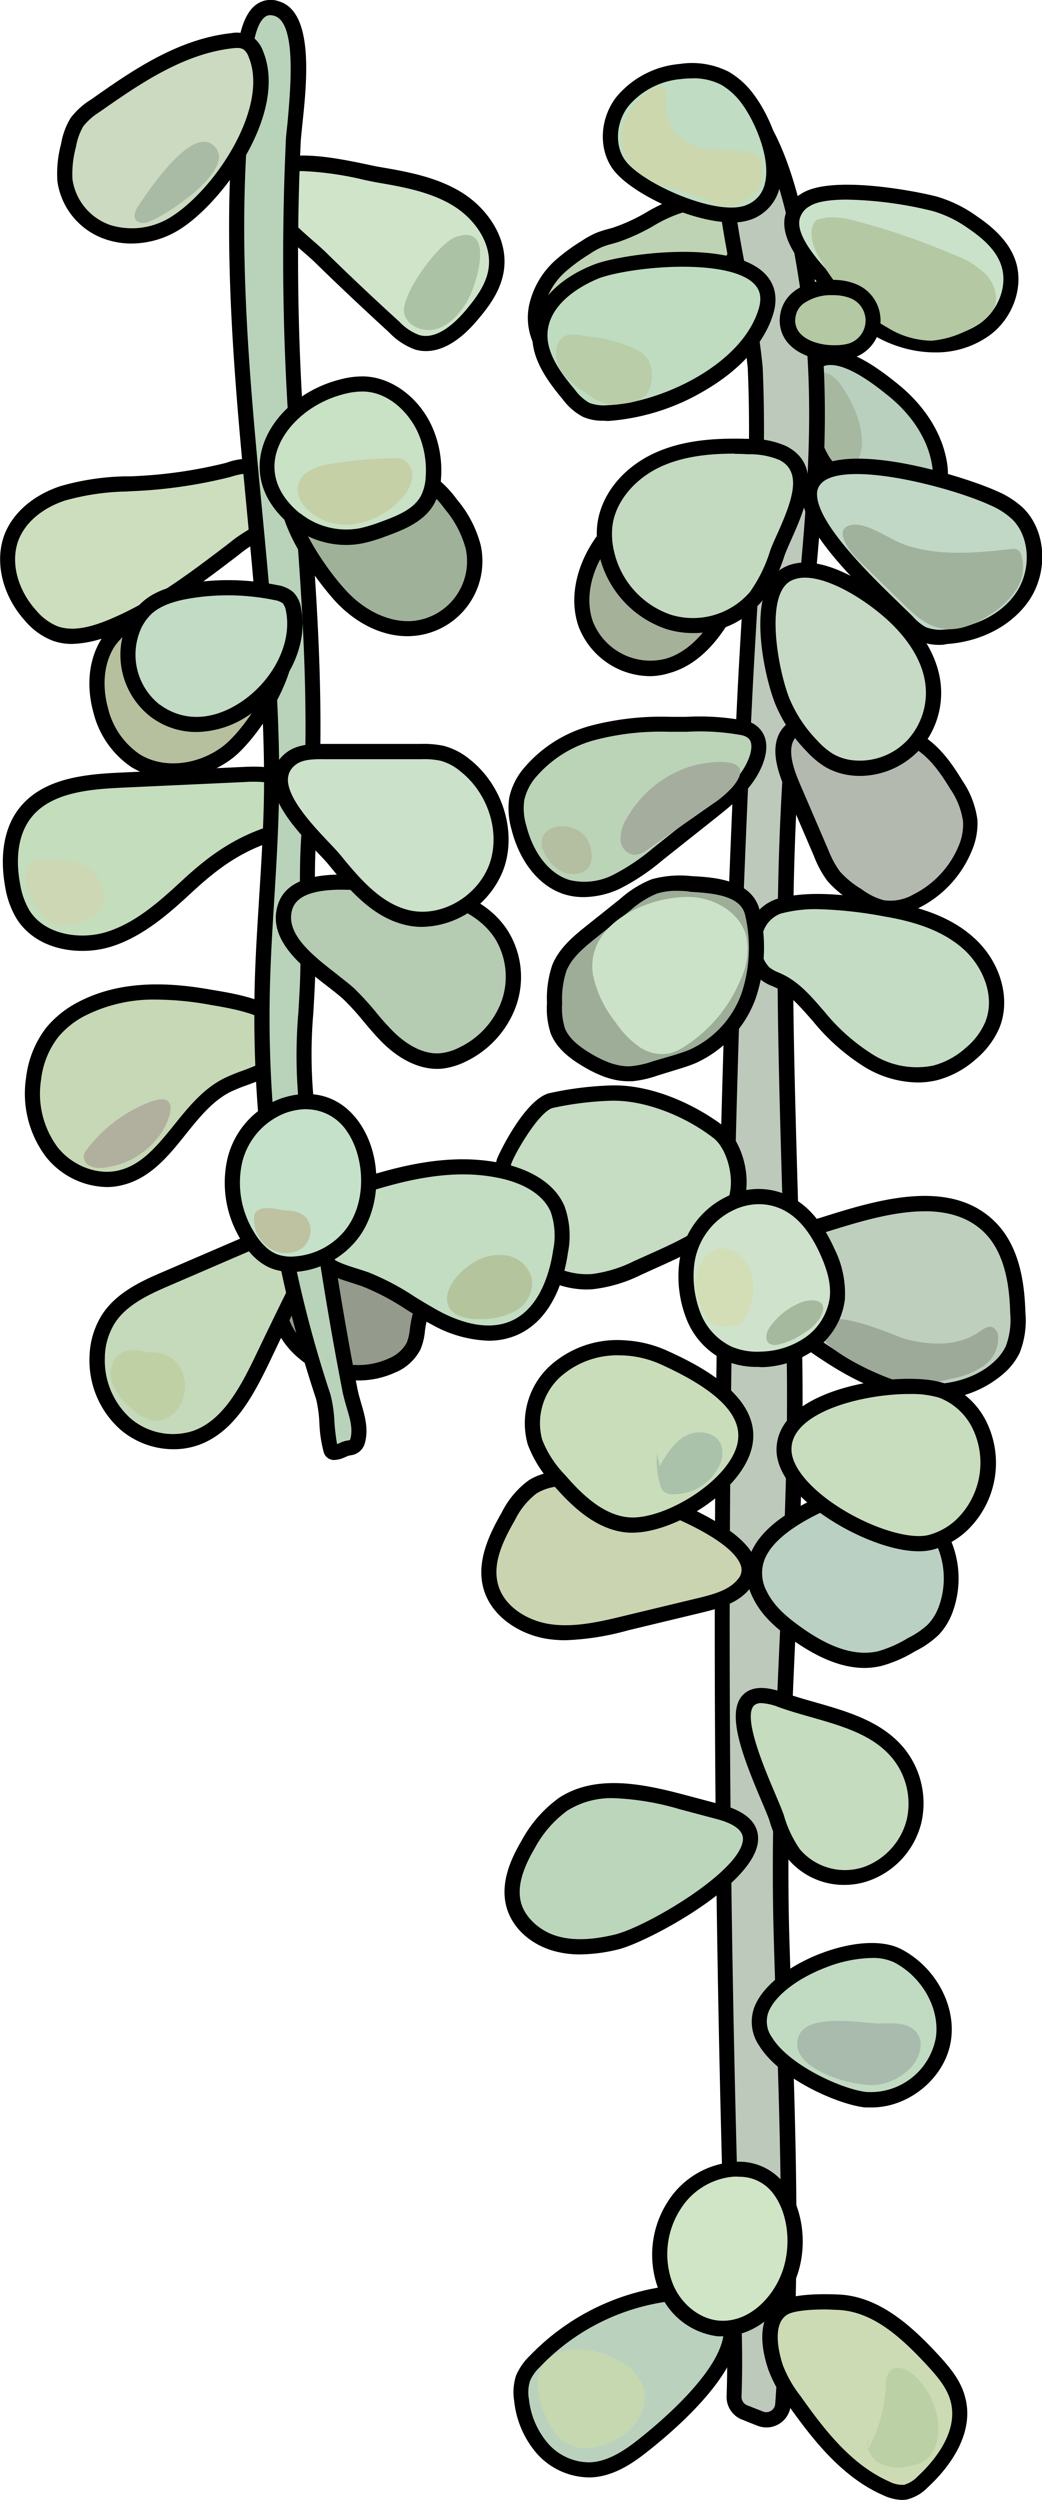 <svg xmlns="http://www.w3.org/2000/svg" viewBox="0 0 182.86 438.34"><defs><style>.cls-1{fill:#bad0be;}.cls-2{fill:#a7b8a1;}.cls-3{fill:#bed3b3;}.cls-4{fill:#bdc9ba;}.cls-5{fill:#a6b199;}.cls-6{fill:#b4b9b0;}.cls-7{fill:#c7dac5;}.cls-8{fill:#c3dac0;}.cls-9{fill:#cae2ca;}.cls-10{fill:#b4c8a3;}.cls-11{fill:#b3c8a3;}.cls-12{fill:#c0dcc2;}.cls-13{fill:#cdd7ae;}.cls-14{fill:#bfdbc0;}.cls-15{fill:#b8cda8;}.cls-16{fill:#c1d8c6;}.cls-17{fill:#a1b29c;}.cls-18{fill:#bbd3b7;}.cls-19{fill:#a5ad9f;}.cls-20{fill:#b3bfa0;}.cls-21{fill:#c4dcc4;}.cls-22{fill:#9dad97;}.cls-23{fill:#cbe2c9;}.cls-24{fill:#c6dcc3;}.cls-25{fill:#becfbe;}.cls-26{fill:#9daa99;}.cls-27{fill:#cfe2cb;}.cls-28{fill:#d3deb7;}.cls-29{fill:#a5b99e;}.cls-30{fill:#cad4b1;}.cls-31{fill:#bad0c3;}.cls-32{fill:#c8ddbd;}.cls-33{fill:#c9ddbb;}.cls-34{fill:#aac2aa;}.cls-35{fill:#c5dcbf;}.cls-36{fill:#bcd6bb;}.cls-37{fill:#c0dbc1;}.cls-38{fill:#a9bbac;}.cls-39{fill:#bad1be;}.cls-40{fill:#c6d8af;}.cls-41{fill:#d0e5c6;}.cls-42{fill:#ccdbb4;}.cls-43{fill:#bbd0a4;}.cls-44{fill:#949b8c;}.cls-45{fill:#c3ddc3;}.cls-46{fill:#b4c49d;}.cls-47{fill:#c5dabb;}.cls-48{fill:#c0d0a5;}.cls-49{fill:#cfe4c9;}.cls-50{fill:#ccdebe;}.cls-51{fill:#c4ddbd;}.cls-52{fill:#cdd7b4;}.cls-53{fill:#c6d8b5;}.cls-54{fill:#b1af9e;}.cls-55{fill:#b9d3ba;}.cls-56{fill:#cbdac0;}.cls-57{fill:#a9bba4;}.cls-58{fill:#abc2a4;}.cls-59{fill:#a0b199;}.cls-60{fill:#c9e1c5;}.cls-61{fill:#c5d0a7;}.cls-62{fill:#b7c09e;}.cls-63{fill:#c1dbc4;}.cls-64{fill:#b5cbb2;}.cls-65{fill:#cbe1c9;}.cls-66{fill:#c6e1ca;}.cls-67{fill:#bec2a1;}</style></defs><g id="Layer_2" data-name="Layer 2"><g id="plants2"><g id="string-of-pearls2"><path class="cls-1" d="M156.85,68.47c4,3.29,7.26,7.83,8,13,.43,2.78-.14,6.1-2.58,7.5a8,8,0,0,1-2.89.83c-2.76.39-5.69.45-8.21-.73-4.54-2.14-6.42-7.49-7.85-12.31-1.17-4-4.66-11.24.34-13.63C147.74,61.19,154,66.14,156.85,68.47Z"/><path d="M156.21,91.37a13.06,13.06,0,0,1-5.57-1.12c-5-2.35-7-8-8.56-13.13-.16-.57-.38-1.2-.62-1.89-1.46-4.29-3.67-10.78,1.67-13.32,4.35-2.07,10.06,1.87,14.56,5.53h0c4.72,3.85,7.75,8.75,8.52,13.81.47,3.11-.13,7.07-3.24,8.85a9.17,9.17,0,0,1-3.37,1A23.77,23.77,0,0,1,156.21,91.37ZM145.76,64a3.37,3.37,0,0,0-1.49.31c-3,1.4-1.87,5.38-.28,10.05.24.72.47,1.4.65,2,1.42,4.77,3.14,9.59,7.14,11.47,1.87.88,4.24,1.08,7.45.62a7,7,0,0,0,2.42-.67c1.94-1.11,2.25-4,1.93-6.14-.68-4.4-3.37-8.72-7.58-12.15C154.21,68.05,149.26,64,145.76,64Z"/><path class="cls-2" d="M151.25,77.65a5.79,5.79,0,0,1-.65,2.87,2.81,2.81,0,0,1-2.41,1.5c-1.43,0-2.44-1.39-3.1-2.67a23.59,23.59,0,0,1-2.65-10.6c-.06-4.92,3.32-4.06,5.41-.86C149.75,70.8,151.27,74.11,151.25,77.65Z"/><path class="cls-3" d="M119.24,56.34c-3.52,3.18-7.63,6-12.29,6.84a32.12,32.12,0,0,1-5.45.42A8,8,0,0,1,97.67,63,5.67,5.67,0,0,1,96,61.7a9.58,9.58,0,0,1-1.9-8,13.46,13.46,0,0,1,4.29-7.18,33.62,33.62,0,0,1,4.28-3.11,15.88,15.88,0,0,1,2.38-1.33,30.45,30.45,0,0,1,3-.91c4.77-1.47,8.81-5.06,13.74-5.82a23.43,23.43,0,0,1,3.65-.18,10.46,10.46,0,0,1,5,.85c1.2.65,2.56,2.3,2.12,3.76a4.4,4.4,0,0,1-1,1.41,18.79,18.79,0,0,0-1.45,2.11,69.33,69.33,0,0,1-6.58,8.76A57.07,57.07,0,0,1,119.24,56.34Z"/><path d="M100.83,64.94a8.24,8.24,0,0,1-3.76-.72,6.72,6.72,0,0,1-2-1.65,10.85,10.85,0,0,1-2.2-9.13,14.89,14.89,0,0,1,4.71-7.91A34,34,0,0,1,102,42.29a17,17,0,0,1,2.59-1.44,17.53,17.53,0,0,1,2.13-.69c.32-.09.63-.17.94-.27a32,32,0,0,0,5.66-2.59A26.23,26.23,0,0,1,121.58,34a23.43,23.43,0,0,1,3.85-.21,11.55,11.55,0,0,1,5.6,1c1.56.84,3.45,3,2.77,5.32a4.18,4.18,0,0,1-1.05,1.62c-.07.09-.15.17-.23.26a15.69,15.69,0,0,0-1.12,1.61l-.22.36a68.79,68.79,0,0,1-6.71,8.92,56.06,56.06,0,0,1-4.33,4.38h0c-4.45,4-8.68,6.37-13,7.17a34.25,34.25,0,0,1-5.67.45ZM125.07,36.5a20.3,20.3,0,0,0-3.08.17,23.93,23.93,0,0,0-7.42,3,34.84,34.84,0,0,1-6.14,2.79l-1,.29a14.77,14.77,0,0,0-1.81.58,14.28,14.28,0,0,0-2.18,1.23,30.61,30.61,0,0,0-4.11,3A12.19,12.19,0,0,0,95.45,54a8.22,8.22,0,0,0,1.61,6.87,4,4,0,0,0,1.22,1,6.77,6.77,0,0,0,3.2.42,30,30,0,0,0,5.22-.4c3.77-.71,7.58-2.84,11.65-6.52a58.44,58.44,0,0,0,4.14-4.18,66.66,66.66,0,0,0,6.44-8.58l.22-.35a17.06,17.06,0,0,1,1.34-1.91l.3-.34a2.35,2.35,0,0,0,.45-.59c.2-.65-.64-1.76-1.47-2.2a9.17,9.17,0,0,0-4.34-.7Z"/><path class="cls-4" d="M133.39,424.08a2.91,2.91,0,0,0,4-2.47c2-27.14.54-54.55-.25-81.81-1-35.31,3.12-70.2,2.19-105.51-1.33-50.63-2.88-76.11.56-113.75,2.11-23.11,5.48-46.44,2-69.38-1.53-10.2-4.26-26-11.41-33.31-8.38,7.27,1.59,35.76,2.07,46.59.86,19.22-.88,38.44-1.82,57.62-4.48,91.39-5.13,183.66-2.08,278.79.31,9.69.38,13.55.19,19.35a2.92,2.92,0,0,0,1.83,2.8Z"/><path d="M134.48,425.63a4.36,4.36,0,0,1-1.58-.31l-2.72-1.08a4.26,4.26,0,0,1-2.67-4.08c.19-5.7.12-9.43-.19-19.27-3.08-96.24-2.4-187.47,2.08-278.89.22-4.5.49-9,.75-13.49.85-14.43,1.72-29.36,1.07-44a100.9,100.9,0,0,0-2.17-13c-2.78-13.6-5.94-29,.55-34.65l1-.82.88.9c6.93,7.06,9.84,21.17,11.78,34,2.95,19.58.95,39.64-1,59q-.54,5.34-1,10.67c-2.91,31.88-2.25,54.6-1.15,92.24.19,6.63.4,13.71.6,21.36.46,17.53-.34,35.24-1.11,52.35-.78,17.4-1.59,35.38-1.08,53.15q.2,6.5.41,13c.75,22.65,1.51,46.06-.17,69a4.26,4.26,0,0,1-4.21,3.92Zm-.59-2.79a1.55,1.55,0,0,0,1.42-.13,1.52,1.52,0,0,0,.73-1.2c1.67-22.76.9-46.1.16-68.68-.14-4.33-.29-8.66-.41-13-.52-17.87.29-35.9,1.08-53.35.77-17.07,1.57-34.72,1.11-52.16-.2-7.65-.41-14.72-.6-21.35-1.1-37.74-1.77-60.53,1.16-92.56.32-3.56.68-7.13,1-10.69,1.91-19.24,3.89-39.12,1-58.37-1.09-7.2-3.56-23.63-10.11-31.53-4,5.57-1,20.24,1.19,31.13a101.24,101.24,0,0,1,2.22,13.43c.66,14.78-.22,29.78-1.07,44.28-.26,4.49-.53,9-.75,13.46-4.48,91.35-5.16,182.5-2.08,278.68.32,9.91.38,13.66.19,19.43a1.58,1.58,0,0,0,1,1.52Z"/><path class="cls-5" d="M127.9,106.4c-2.36,4.52-5.77,8.94-10.66,10.38a12.21,12.21,0,0,1-14.4-7.26c-1.78-4.9-.09-10.51,3-14.73a27.31,27.31,0,0,1,16.8-10.43c3-.59,6.33-.66,9.11.71,3.93,1.94,5.17,5.52,2.73,8.86C131.67,97.76,130.07,102.22,127.9,106.4Z"/><path d="M114.15,118.56A13.54,13.54,0,0,1,101.59,110c-1.77-4.86-.59-10.83,3.15-16a28.64,28.64,0,0,1,17.63-11c3.95-.76,7.29-.48,9.94.83a8,8,0,0,1,4.56,5.1,6.83,6.83,0,0,1-1.33,5.74,46.75,46.75,0,0,0-4.45,8.13c-.64,1.37-1.3,2.79-2,4.17h0c-3.13,6-7,9.72-11.46,11A12.09,12.09,0,0,1,114.15,118.56ZM126.47,85.3a18.79,18.79,0,0,0-3.59.37,25.9,25.9,0,0,0-16,9.91c-3.22,4.42-4.27,9.46-2.8,13.49a10.85,10.85,0,0,0,12.76,6.43c3.76-1.1,7.07-4.37,9.85-9.71h0c.69-1.33,1.34-2.72,2-4.06a49.6,49.6,0,0,1,4.7-8.58,4.23,4.23,0,0,0,.9-3.54,5.48,5.48,0,0,0-3.14-3.34A10.41,10.41,0,0,0,126.47,85.3Z"/><path class="cls-6" d="M139.13,138l5,11.62a16.84,16.84,0,0,0,2.14,4,17.2,17.2,0,0,0,4.13,3.41,13.13,13.13,0,0,0,4.29,2.12,9.53,9.53,0,0,0,6.12-1.1,18,18,0,0,0,8.64-9.34,11,11,0,0,0,.9-4.83,14.63,14.63,0,0,0-2.47-6.33c-1.7-2.81-3.65-5.6-6.42-7.36a24.37,24.37,0,0,0-6.87-2.65A32.73,32.73,0,0,0,146,126c-2.54,0-6.47.65-7.86,3.08C136.6,131.71,138.07,135.52,139.13,138Z"/><path d="M156.09,160.63a8.16,8.16,0,0,1-1.72-.18,14.06,14.06,0,0,1-4.74-2.31,18.36,18.36,0,0,1-4.44-3.69,17.85,17.85,0,0,1-2.33-4.3l-5-11.62c-1.42-3.33-2.65-7.14-1-10.11,2-3.49,7.39-3.76,9-3.76a33.87,33.87,0,0,1,8.93,1.6,26.29,26.29,0,0,1,7.24,2.8c3,1.93,5.07,4.89,6.84,7.8a15.86,15.86,0,0,1,2.66,6.93,12.19,12.19,0,0,1-1,5.41,19.42,19.42,0,0,1-9.29,10A12,12,0,0,1,156.09,160.63ZM146,127.33c-2.64,0-5.74.74-6.69,2.41-1.27,2.22.38,6.09,1.08,7.74l5,11.62a16.34,16.34,0,0,0,2,3.7,16,16,0,0,0,3.82,3.12,11.79,11.79,0,0,0,3.83,1.92,8.13,8.13,0,0,0,5.25-1,16.7,16.7,0,0,0,8-8.65A9.5,9.5,0,0,0,169,144a13.49,13.49,0,0,0-2.28-5.73c-1.6-2.63-3.43-5.29-6-6.93a23.28,23.28,0,0,0-6.5-2.48,31.64,31.64,0,0,0-8.23-1.5Z"/><path class="cls-7" d="M157.26,108.28c3.24,3.13,5.94,7.1,6.48,11.58a13.64,13.64,0,0,1-3.5,10.81,12.87,12.87,0,0,1-10.61,4,10.34,10.34,0,0,1-4.15-1.34,13.87,13.87,0,0,1-2.89-2.41,25.21,25.21,0,0,1-5.27-7.89c-1.91-4.73-5-19.26.85-22.35C143.8,97.68,153.54,104.7,157.26,108.28Z"/><path d="M150.9,136.05a11.11,11.11,0,0,1-1.41-.08,11.63,11.63,0,0,1-4.69-1.51,15.6,15.6,0,0,1-3.17-2.64,26.35,26.35,0,0,1-5.55-8.31c-2-4.91-5.45-20.36,1.47-24,6.61-3.5,17.14,4.47,20.63,7.84h0c4,3.85,6.37,8.13,6.88,12.38a14.94,14.94,0,0,1-3.85,11.89A14.37,14.37,0,0,1,150.9,136.05Zm-9.63-34.76a5.26,5.26,0,0,0-2.48.55c-4.65,2.47-2.27,15.61-.24,20.67a23.63,23.63,0,0,0,5,7.47,12.84,12.84,0,0,0,2.6,2.19,8.92,8.92,0,0,0,3.62,1.15,11.53,11.53,0,0,0,9.49-3.56,12.24,12.24,0,0,0,3.14-9.75c-.55-4.59-3.61-8.39-6.08-10.77C152.57,105.62,145.9,101.29,141.27,101.29Z"/><path class="cls-8" d="M136.38,97a26.51,26.51,0,0,1-3.77,7.63,14.44,14.44,0,0,1-15.24,4.44,16.63,16.63,0,0,1-10.87-11.9,14,14,0,0,1-.35-5c.63-5.23,4.79-9.53,9.61-11.63s10.24-2.36,15.5-2.22a14,14,0,0,1,6.1,1.15C144.09,82.88,138.15,92.16,136.38,97Z"/><path d="M121.59,111a15.87,15.87,0,0,1-4.62-.69A18,18,0,0,1,105.2,97.48a15.62,15.62,0,0,1-.38-5.51c.65-5.31,4.63-10.17,10.41-12.69,5.26-2.3,11.08-2.47,16.07-2.33A15.21,15.21,0,0,1,138,78.24c6.65,3.41,3.17,11.19.87,16.34-.47,1.06-.91,2.06-1.21,2.88h0a27.83,27.83,0,0,1-4,8A15.53,15.53,0,0,1,121.59,111Zm7.34-31.46c-4.12,0-8.62.38-12.64,2.14-4.83,2.11-8.3,6.26-8.82,10.57a13.09,13.09,0,0,0,.32,4.56,15.3,15.3,0,0,0,10,11,13.23,13.23,0,0,0,13.81-4,25.7,25.7,0,0,0,3.56-7.26h0c.33-.91.79-1.94,1.28-3,2.6-5.82,4.41-10.8.35-12.89a13.28,13.28,0,0,0-5.53-1C130.48,79.59,129.71,79.58,128.93,79.58Z"/><path class="cls-9" d="M164.09,35.75A21.78,21.78,0,0,1,170.61,39c2.69,1.82,5.3,4.09,6.34,7.16,1.39,4.12-.53,8.91-4,11.54a15.73,15.73,0,0,1-12.41,2.46,20.61,20.61,0,0,1-9.21-4.35,41.19,41.19,0,0,1-4.12-4.13c-3.57-3.94-12.6-12.11-5.92-16.55C145.63,32.22,159.2,34.45,164.09,35.75Z"/><path d="M164.05,61.79a20.06,20.06,0,0,1-3.74-.36,21.83,21.83,0,0,1-9.81-4.63,40.76,40.76,0,0,1-4.25-4.27L145,51.15c-3.3-3.5-7.84-8.29-7.33-12.72A6.13,6.13,0,0,1,140.57,34c5.18-3.44,20.38-.45,23.87.48h0a23.1,23.1,0,0,1,6.92,3.39c2.34,1.59,5.59,4.12,6.85,7.85,1.5,4.45-.36,9.92-4.44,13A16,16,0,0,1,164.05,61.79ZM148.62,35c-2.86,0-5.29.33-6.57,1.18a3.51,3.51,0,0,0-1.78,2.54c-.37,3.19,4,7.81,6.62,10.58l1.33,1.42a39.66,39.66,0,0,0,4,4,19.27,19.27,0,0,0,8.61,4.06,14.28,14.28,0,0,0,11.35-2.21c3.19-2.43,4.67-6.65,3.52-10.05-1-3-3.8-5.12-5.81-6.49a20.67,20.67,0,0,0-6.12-3A67.53,67.53,0,0,0,148.62,35Z"/><path class="cls-10" d="M145.17,38.12a15,15,0,0,1,5.09.65,121.08,121.08,0,0,1,17.24,5.95,15.34,15.34,0,0,1,5.61,3.48c1.49,1.65,2.22,4.18,1.18,6.14A7.78,7.78,0,0,1,171,57.18a16.88,16.88,0,0,1-7.47,2.56,15,15,0,0,1-7.71-2.25,30.89,30.89,0,0,1-12.42-13c-1-1.94-1.62-4.62,0-6Z"/><path class="cls-11" d="M147.41,50.51a8.7,8.7,0,0,1,2.69.75,5.56,5.56,0,0,1-.83,10.27,9.86,9.86,0,0,1-2.59.35c-3.67.12-8.91-1.55-8.49-6.19C138.59,51.34,143.85,50,147.41,50.51Z"/><path d="M146.31,63.22c-2.56,0-5.84-.74-7.83-2.86a6,6,0,0,1-1.61-4.79,6.26,6.26,0,0,1,2.41-4.42c2.44-1.95,6-2.27,8.31-2h0a10,10,0,0,1,3.11.88,6.88,6.88,0,0,1-1,12.73,10.78,10.78,0,0,1-2.93.41ZM146,51.75a8.35,8.35,0,0,0-5,1.48,3.57,3.57,0,0,0-1.42,2.58,3.28,3.28,0,0,0,.9,2.72c1.4,1.49,4.15,2.08,6.22,2a8.56,8.56,0,0,0,2.23-.29,4.22,4.22,0,0,0,.63-7.81,7.26,7.26,0,0,0-2.27-.62h0A10.34,10.34,0,0,0,146,51.75Z"/><path class="cls-12" d="M131.26,17.43a13.11,13.11,0,0,0-4-3.69,13,13,0,0,0-7.83-1.21c-3.94.47-7.87,2.19-10.25,5.36s-2.84,7.9-.45,11.07c3.42,4.55,17.3,10.68,23,8.13C139.19,33.75,134.9,22.25,131.26,17.43Z"/><path d="M128.46,39c-7.1,0-17.72-5.11-20.82-9.23-2.63-3.5-2.44-8.83.45-12.67a16.23,16.23,0,0,1,11.16-5.88,14.26,14.26,0,0,1,8.63,1.36,14.42,14.42,0,0,1,4.45,4.06h0c2.5,3.31,5.93,10.65,4.49,16.25a7.91,7.91,0,0,1-4.57,5.43A9.4,9.4,0,0,1,128.46,39Zm-7-25.26a16.07,16.07,0,0,0-1.92.12,13.56,13.56,0,0,0-9.33,4.84c-2.16,2.87-2.36,6.94-.46,9.47,3,4.06,16.38,10,21.39,7.72a5.2,5.2,0,0,0,3.08-3.66c1.13-4.4-1.74-10.94-4-14a11.83,11.83,0,0,0-3.61-3.34A10.6,10.6,0,0,0,121.48,13.73Z"/><path class="cls-13" d="M116.91,19.31a8,8,0,0,0,1.83,4.31,9,9,0,0,0,5.66,2.49c2.08.25,4.21.14,6.29.41a3.76,3.76,0,0,1,2.86,1.42,4.1,4.1,0,0,1,.35,2.33,5.57,5.57,0,0,1-.4,2.22,4.82,4.82,0,0,1-.91,1.2A8.59,8.59,0,0,1,129,36a5.12,5.12,0,0,1-4.19-.48,4.08,4.08,0,0,0-1-.56c-.24-.07-4.35-1.67-6-2.08-.75-.19-1.53-.25-2.26-.5A9.58,9.58,0,0,1,113.14,31a12.94,12.94,0,0,1-2.42-2,8,8,0,0,1-.8-8.49,12.36,12.36,0,0,1,4.43-4.92c.69-.47,1.68-.93,2.27,0S116.78,18.28,116.91,19.31Z"/><path class="cls-14" d="M106.66,72.42a8.15,8.15,0,0,1-3.8-.54,9.36,9.36,0,0,1-3-2.69c-2.6-3.12-5.28-6.7-5.08-10.76.26-5.19,5.12-9,9.94-10.86,6.45-2.54,33.4-5.2,29.73,7C131.31,64.94,116.45,72.05,106.66,72.42Z"/><path d="M105.93,73.77a8.51,8.51,0,0,1-3.63-.68,10.5,10.5,0,0,1-3.49-3c-2.72-3.27-5.61-7.14-5.39-11.69.25-5,4.28-9.46,10.79-12,4.77-1.88,23.43-4.48,29.75,1.33,1.4,1.29,2.85,3.61,1.73,7.32-1.5,5-5.76,9.78-12,13.42a38.65,38.65,0,0,1-17,5.35Zm13.86-27c-5.82,0-11.88,1-14.61,2-2.06.82-8.81,3.93-9.1,9.68-.17,3.59,2.38,7,4.78,9.85a8.2,8.2,0,0,0,2.56,2.34,7.16,7.16,0,0,0,3.19.41h0c9.06-.34,23.54-6.93,26.53-16.88.59-2,.28-3.43-1-4.59C129.87,47.52,124.93,46.77,119.79,46.77Z"/><path class="cls-15" d="M111,61a6,6,0,0,1,2.71,2,5.32,5.32,0,0,1,.65,3.27,4.92,4.92,0,0,1-.93,2.87c-1,1.19-2.67,1.48-4.2,1.66a9,9,0,0,1-2.31.09,9.28,9.28,0,0,1-3.8-1.78c-1.84-1.24-3.75-2.54-4.85-4.46s-1.1-5.16,1.47-5.94a5.88,5.88,0,0,1,2.43.15c1.39.18,2.77.3,4.14.61A25,25,0,0,1,111,61Z"/><path class="cls-16" d="M174.31,87.35a14.6,14.6,0,0,1,4.3,2.79c3.73,3.69,3.77,10.14.83,14.49s-8.23,6.71-13.47,7.07a8.23,8.23,0,0,1-4.09-.55,9.5,9.5,0,0,1-2.66-2.15c-4.17-4.31-22-19.54-15.91-25.31C148.58,78.73,168.57,84.72,174.31,87.35Z"/><path d="M164.91,113.07a8.35,8.35,0,0,1-3.61-.72,11,11,0,0,1-3-2.42c-.58-.6-1.41-1.4-2.41-2.36-7.34-7-15.16-15-15.14-20.89a5.29,5.29,0,0,1,1.69-4c6.12-5.77,27.32,1.06,32.46,3.42h0a15.79,15.79,0,0,1,4.69,3c4,4,4.44,11.08,1,16.19-3,4.37-8.36,7.23-14.49,7.64C165.7,113.05,165.32,113.07,164.91,113.07ZM150.35,83.12c-2.74,0-5,.44-6.13,1.54a2.63,2.63,0,0,0-.84,2c0,5.21,9.66,14.49,14.31,19,1,1,1.89,1.81,2.48,2.42a8.87,8.87,0,0,0,2.28,1.88,7.17,7.17,0,0,0,3.43.42c5.31-.37,10-2.79,12.46-6.48,2.7-4,2.4-9.76-.67-12.81a13.33,13.33,0,0,0-3.92-2.52C168.72,86.26,157.66,83.12,150.35,83.12Z"/><path class="cls-17" d="M158.89,95.56c5.91,2,12.34,1.4,18.54.71a1.89,1.89,0,0,1,1.13.11,1.61,1.61,0,0,1,.64.89,7.19,7.19,0,0,1-.89,6.19,14.68,14.68,0,0,1-4.68,4.39c-2.5,1.61-5.47,2.9-8.4,2.35s-5-2.64-7.09-4.65L150.43,98c-1.4-1.38-4.6-5.61-.63-6C152.44,91.75,156.38,94.72,158.89,95.56Z"/><path class="cls-18" d="M117.68,127a48.19,48.19,0,0,0-13.5,1.47,21.82,21.82,0,0,0-11.33,7.17,10.56,10.56,0,0,0-2.17,4.46A11.72,11.72,0,0,0,91,145c1.16,4.64,4,9.3,8.65,10.6a12.41,12.41,0,0,0,8.49-1,36.84,36.84,0,0,0,7.24-4.86l9.47-7.51c2.5-2,5.06-4,6.73-6.76s2.78-6.9-1.17-7.84S121.74,127,117.68,127Z"/><path d="M102.37,157.3a11.29,11.29,0,0,1-3.05-.41c-4.51-1.27-8.09-5.59-9.58-11.55a13.23,13.23,0,0,1-.37-5.49,11.8,11.8,0,0,1,2.43-5,23.23,23.23,0,0,1,12-7.64,48.88,48.88,0,0,1,13.88-1.52h0l2.73,0a43,43,0,0,1,10.33.68,4.51,4.51,0,0,1,3.37,2.64c1.11,2.67-.59,5.93-1.37,7.2-1.82,3-4.59,5.16-7,7.1l-9.48,7.52a38.14,38.14,0,0,1-7.49,5A15.3,15.3,0,0,1,102.37,157.3Zm14.63-29a45.48,45.48,0,0,0-12.46,1.42,20.63,20.63,0,0,0-10.64,6.71A9.21,9.21,0,0,0,92,140.33a10.25,10.25,0,0,0,.34,4.36c1.25,5,4.14,8.63,7.72,9.64a11.16,11.16,0,0,0,7.56-.94,36.43,36.43,0,0,0,7-4.7l9.47-7.52c2.39-1.89,4.86-3.85,6.42-6.4,1.15-1.87,1.62-3.75,1.19-4.79-.08-.19-.33-.78-1.52-1.07a40.76,40.76,0,0,0-9.68-.6l-2.79,0Z"/><path class="cls-19" d="M128.55,138a18,18,0,0,1-3.53,3l-4.74,3.32-6.54,4.58a4.29,4.29,0,0,1-2.4,1,2.81,2.81,0,0,1-2.45-2.56,6.48,6.48,0,0,1,1-3.68,19.83,19.83,0,0,1,10.62-9.06C123.48,133.48,133.54,132.07,128.55,138Z"/><path class="cls-20" d="M102.69,146.67a5.24,5.24,0,0,1,1.09,2.86,3.5,3.5,0,0,1-.56,2.65A2.88,2.88,0,0,1,102,153a4.4,4.4,0,0,1-3.25-.11,6.66,6.66,0,0,1-2.59-2.3C92.28,145.29,99.53,143,102.69,146.67Z"/><path class="cls-21" d="M155.45,159.36c5.22.88,10.54,2.48,14.48,6s6.17,9.41,4.17,14.33a13.35,13.35,0,0,1-3.8,5,15.19,15.19,0,0,1-6.22,3.37,15.84,15.84,0,0,1-11.47-2,35.69,35.69,0,0,1-8.94-7.83c-2-2.35-4.08-4.87-6.89-6.23a10.54,10.54,0,0,1-2.72-1.49c-3.43-3.18-1.89-10.34,2.53-11.62C142.28,157.27,149.74,158.39,155.45,159.36Z"/><path d="M161,189.8a18.33,18.33,0,0,1-9-2.55,36.86,36.86,0,0,1-9.28-8.12l-.54-.62c-1.78-2-3.62-4.16-5.93-5.28l-.67-.31a7.29,7.29,0,0,1-4.41-9.37,7.7,7.7,0,0,1,5.1-5.91c5.81-1.68,13.08-.67,19.45.4h0c6.79,1.15,11.61,3.17,15.15,6.35,4.73,4.23,6.58,10.74,4.52,15.82a14.88,14.88,0,0,1-4.16,5.53,16.51,16.51,0,0,1-6.78,3.66A14.35,14.35,0,0,1,161,189.8Zm-17.54-30.39a23.5,23.5,0,0,0-6.48.79,5.17,5.17,0,0,0-3.25,4,5.63,5.63,0,0,0,1.25,5.39,6.07,6.07,0,0,0,1.64.92l.76.35c2.81,1.36,4.83,3.68,6.78,5.93l.54.62a34.77,34.77,0,0,0,8.58,7.56,14.49,14.49,0,0,0,10.5,1.87,13.82,13.82,0,0,0,5.67-3.08,12.12,12.12,0,0,0,3.44-4.53c1.92-4.73-.64-10-3.83-12.83s-7.54-4.64-13.82-5.7h0A73,73,0,0,0,143.44,159.41Z"/><path class="cls-22" d="M131.35,174.65a18.47,18.47,0,0,1-9.88,10.56c-1,.42-2,.73-3,1L115,187.32a17.58,17.58,0,0,1-4.17.92c-2.89.17-5.67-1.08-8.14-2.6-2-1.22-3.94-2.74-4.79-4.91a12.69,12.69,0,0,1-.57-4.84,16.94,16.94,0,0,1,.84-6.19c1.08-2.68,3.43-4.61,5.7-6.41l5.86-4.68a17.31,17.31,0,0,1,5.1-3.18,17.58,17.58,0,0,1,6.51-.48c3.8.2,9.7.6,10.72,5.08A26.53,26.53,0,0,1,131.35,174.65Z"/><path d="M110.29,189.59c-2.54,0-5.19-.9-8.3-2.81-1.94-1.19-4.29-2.9-5.34-5.56a14,14,0,0,1-.66-5.35,18.22,18.22,0,0,1,.93-6.67c1.25-3.08,3.94-5.22,6.1-6.95l5.87-4.68a18.52,18.52,0,0,1,5.51-3.41,18.77,18.77,0,0,1,7-.54c3.73.2,10.68.57,11.94,6.11a28,28,0,0,1-.75,15.39A19.93,19.93,0,0,1,122,186.44c-1.06.44-2.13.77-3.17,1.09l-3.44,1.06a18.82,18.82,0,0,1-4.48,1Zm8.58-33.39a11.16,11.16,0,0,0-3.62.49,16.51,16.51,0,0,0-4.7,3l-5.86,4.68c-2,1.61-4.32,3.44-5.29,5.87a15.8,15.8,0,0,0-.75,5.7,12,12,0,0,0,.48,4.35c.76,1.92,2.67,3.28,4.25,4.26,2.87,1.76,5.21,2.53,7.36,2.4a16.16,16.16,0,0,0,3.86-.87l3.44-1c1-.31,2-.62,2.92-1a17.19,17.19,0,0,0,9.14-9.8h0a25.19,25.19,0,0,0,.66-13.85c-.76-3.31-5.3-3.82-9.5-4.05C120.47,156.24,119.67,156.2,118.87,156.2Z"/><path class="cls-23" d="M104.07,171a20,20,0,0,0,4,8.31,16.8,16.8,0,0,0,4,4.17,7.07,7.07,0,0,0,5.49,1.21,9,9,0,0,0,2.63-1.23,25.5,25.5,0,0,0,9.77-11.68,12.2,12.2,0,0,0,1-7.66c-1.17-4.35-6-6.95-10.51-6.85C113,157.38,102.65,162.29,104.07,171Z"/><path class="cls-24" d="M111.89,222.35a24.57,24.57,0,0,1-7.89,2.38,14.43,14.43,0,0,1-13.31-6.93c-1.83-3.13-2.39-6.84-2.54-10.46a10.46,10.46,0,0,1,.32-3.66c.44-1.35,4.85-9.75,8.2-10.69a56.94,56.94,0,0,1,10.66-1.34c6.35-.15,13.59,2.93,18.66,6.74,3.47,2.6,5,10.22,2.26,13.94C124.83,217,117,220,111.89,222.35Z"/><path d="M102.93,226.1a15.75,15.75,0,0,1-13.39-7.62c-2.18-3.73-2.6-8.11-2.72-11.09a11.88,11.88,0,0,1,.38-4.12c.25-.77,4.79-10.36,9.11-11.57a58.38,58.38,0,0,1,11-1.38c7.29-.18,14.84,3.51,19.49,7,3.89,2.92,5.86,11.26,2.54,15.79-3.14,4.28-9.47,7.11-14.55,9.38l-2.33,1.06h0a25.52,25.52,0,0,1-8.32,2.49A11.64,11.64,0,0,1,102.93,226.1ZM107.76,193h-.4A55.69,55.69,0,0,0,97,194.27c-2.49.7-6.75,8.15-7.29,9.83a9.33,9.33,0,0,0-.26,3.18c.18,4.27.93,7.4,2.36,9.85a13.17,13.17,0,0,0,12,6.27,23,23,0,0,0,7.44-2.27l2.36-1.06c4.8-2.14,10.77-4.81,13.49-8.53,2.37-3.23.84-10-2-12.08C119.92,195.5,113.13,193,107.76,193Z"/><path class="cls-25" d="M173.85,215.35c3.72,3.82,4.61,9.54,4.76,14.87a14,14,0,0,1-.91,6.42,10,10,0,0,1-2.19,2.94c-4.28,4.12-10.83,5.19-16.65,4s-11.06-4.3-15.93-7.69c-8.39-5.82-12.51-16.84-.55-20.48C151.64,212.6,165.93,207.22,173.85,215.35Z"/><path d="M163.39,245.39a24,24,0,0,1-4.79-.49c-6.28-1.27-11.83-4.7-16.44-7.9-5.82-4.05-9.22-10-8.46-14.87.41-2.62,2.19-6.13,8.29-8l2.28-.7c9.57-3,22.67-7.1,30.54,1h0c4.33,4.46,5,11.13,5.14,15.76a15.41,15.41,0,0,1-1,7,11.36,11.36,0,0,1-2.47,3.34A18.67,18.67,0,0,1,163.39,245.39Zm-1.14-33c-5.69,0-12,2-17.18,3.6l-2.3.71c-2.64.81-5.9,2.48-6.44,5.86-.59,3.8,2.43,8.84,7.35,12.26,4.38,3,9.64,6.31,15.44,7.48s11.87-.21,15.47-3.67a8.72,8.72,0,0,0,1.9-2.54,13,13,0,0,0,.79-5.82c-.11-4.19-.7-10.19-4.38-14h0C170.09,213.4,166.33,212.38,162.25,212.38Z"/><path class="cls-26" d="M158.88,234.77c4.34,1.19,9.32,1.32,13-1.26.7-.49,1.54-1.11,2.33-.78a1.84,1.84,0,0,1,.94,1.54,5.85,5.85,0,0,1-2.54,5.22,14.49,14.49,0,0,1-5.61,2.24,23.56,23.56,0,0,1-8.47.68c-2.69-.37-16.1-6.25-14.67-9.8C145.41,228.79,156.93,234.24,158.88,234.77Z"/><path class="cls-27" d="M139.21,211.63c2.77,1.83,4.62,4.77,6,7.8a16.07,16.07,0,0,1,1.75,8.26,11.54,11.54,0,0,1-4.61,7.74,15.52,15.52,0,0,1-8.65,2.9,13.19,13.19,0,0,1-5.7-.93,12.22,12.22,0,0,1-6.2-6.47,19.29,19.29,0,0,1-1.31-9C121.11,213.28,131.23,206.36,139.21,211.63Z"/><path d="M133,239.67a14.07,14.07,0,0,1-5.54-1,13.54,13.54,0,0,1-6.9-7.17,20.43,20.43,0,0,1-1.41-9.63,14.87,14.87,0,0,1,8.28-12,12.29,12.29,0,0,1,12.5.67c2.58,1.7,4.7,4.44,6.47,8.36a17.5,17.5,0,0,1,1.86,9,12.71,12.71,0,0,1-5.13,8.65,16.92,16.92,0,0,1-9.4,3.17Zm.19-28.53a10.31,10.31,0,0,0-4.58,1.1,12.21,12.21,0,0,0-6.81,9.78,17.87,17.87,0,0,0,1.2,8.38,10.92,10.92,0,0,0,5.51,5.78,11.7,11.7,0,0,0,5.12.81,14.14,14.14,0,0,0,7.9-2.63,10.21,10.21,0,0,0,4.08-6.82c.24-2.15-.28-4.55-1.64-7.56-1.55-3.45-3.36-5.82-5.5-7.24h0A9.51,9.51,0,0,0,133.2,211.14Z"/><path class="cls-28" d="M131.18,230.47a4.17,4.17,0,0,1-1.22,1.59,4.93,4.93,0,0,1-3.62.37,4,4,0,0,1-1.33-.36A3.16,3.16,0,0,1,124,231a11.22,11.22,0,0,1-1.87-5.57c-.31-3.79,2.91-8.23,7-5.84C132.67,221.65,132.79,227.29,131.18,230.47Z"/><path class="cls-29" d="M143.79,231.25a8.16,8.16,0,0,1-2.57,2.39,12.8,12.8,0,0,1-4.63,2.11,2.06,2.06,0,0,1-1.6-.18c-.76-.56-.56-1.77-.09-2.58a12.35,12.35,0,0,1,5.42-4.52C142.84,227.44,145.81,228,143.79,231.25Z"/><path class="cls-30" d="M102.53,259.5c-3.08-.44-6.44-.52-9,1.17a14.39,14.39,0,0,0-4.27,5.15c-2.16,3.73-4.2,8-3.12,12.19,1.15,4.43,5.65,7.35,10.18,8s9.12-.39,13.58-1.46l13.1-3.16c2.83-.68,5.88-1.5,7.65-3.81C136.83,269.48,108,260.29,102.53,259.5Z"/><path d="M99.26,287.6a21.4,21.4,0,0,1-3.19-.23c-4.63-.71-9.91-3.78-11.27-9-1.19-4.61,1-9.25,3.26-13.19a15.56,15.56,0,0,1,4.7-5.6c3.17-2.05,7.2-1.76,10-1.37h0c4.77.69,26.55,7.4,29.67,15a5,5,0,0,1-.74,5.21c-2,2.57-5.09,3.5-8.39,4.3l-13.1,3.15A46.68,46.68,0,0,1,99.26,287.6Zm-.12-27a9,9,0,0,0-4.94,1.23,13.15,13.15,0,0,0-3.83,4.7c-2.11,3.64-3.94,7.52-3,11.18,1.05,4.08,5.33,6.49,9.09,7.06,4.34.66,9-.45,13.07-1.44l13.1-3.15c2.81-.68,5.45-1.45,6.9-3.33a2.39,2.39,0,0,0,.39-2.58c-2.52-6.16-22.89-12.74-27.59-13.41A23,23,0,0,0,99.14,260.56Z"/><path class="cls-31" d="M144.85,263.38a20.86,20.86,0,0,1,4.79-1.58,14.91,14.91,0,0,1,13.93,5.28,15.7,15.7,0,0,1,2.49,14.75,10.46,10.46,0,0,1-2.26,3.9,15.93,15.93,0,0,1-3.86,2.67,22.22,22.22,0,0,1-5.55,2.42c-5.13,1.19-10.37-1.39-14.65-4.45-2.56-1.83-5-4-6.4-6.8C129.43,271.41,138.63,266.15,144.85,263.38Z"/><path d="M151.72,292.46c-3.87,0-8.07-1.66-12.75-5-2.51-1.79-5.28-4.06-6.83-7.3a9.33,9.33,0,0,1-.52-7.48c1.44-3.91,5.59-7.35,12.69-10.51a22.13,22.13,0,0,1,5.1-1.67,16.14,16.14,0,0,1,15.19,5.75,17.09,17.09,0,0,1,2.72,16,11.7,11.7,0,0,1-2.56,4.38,16.69,16.69,0,0,1-4.18,2.91,22.9,22.9,0,0,1-5.89,2.56A12.83,12.83,0,0,1,151.72,292.46Zm.3-29.54a12.71,12.71,0,0,0-2.14.19,19.63,19.63,0,0,0-4.49,1.48h0c-6.31,2.82-10.1,5.85-11.27,9a6.73,6.73,0,0,0,.42,5.41c1.29,2.69,3.75,4.69,6,6.29,5.24,3.75,9.68,5.14,13.57,4.24a21.3,21.3,0,0,0,5.21-2.3,14.87,14.87,0,0,0,3.54-2.42,9.17,9.17,0,0,0,2-3.41,14.42,14.42,0,0,0-2.27-13.49A13.78,13.78,0,0,0,152,262.92Z"/><path class="cls-32" d="M165.23,243.82a12.21,12.21,0,0,1,6.51,5.81,15.15,15.15,0,0,1-3.15,17.93,12.85,12.85,0,0,1-5.31,2.89c-7.29,1.83-25.58-7.81-25.72-16.24C137.41,244.47,158.83,241.58,165.23,243.82Z"/><path d="M161.21,272c-5.38,0-12.92-3.38-17.94-7.23-4.48-3.44-7-7.19-7-10.55,0-2.8,1.42-5.36,4.25-7.4,6.74-4.87,20.07-6.06,25.19-4.27h0a13.64,13.64,0,0,1,7.24,6.43,16.39,16.39,0,0,1-3.43,19.56,14.17,14.17,0,0,1-5.88,3.19A10,10,0,0,1,161.21,272Zm-1.62-27.58c-5.59,0-13.28,1.48-17.55,4.56-2.12,1.53-3.18,3.28-3.14,5.2,0,2.49,2.22,5.58,6,8.48,5.87,4.5,14.13,7.47,18.06,6.49a11.45,11.45,0,0,0,4.75-2.6,13.83,13.83,0,0,0,2.86-16.3,10.83,10.83,0,0,0-5.77-5.18A16.73,16.73,0,0,0,159.59,244.43Z"/><path class="cls-33" d="M110.55,267.4c-5-.25-9.13-4.09-12.44-7.92a19.78,19.78,0,0,1-4.21-6.63,12.35,12.35,0,0,1,3.42-12.28,16.46,16.46,0,0,1,12.34-4.23,19.73,19.73,0,0,1,7,1.72c5.92,2.7,16.36,8.1,13.89,16C128.43,260.76,117.32,267.74,110.55,267.4Z"/><path d="M111,268.74h-.53c-5.69-.28-10.14-4.63-13.39-8.38a21,21,0,0,1-4.47-7.1,13.69,13.69,0,0,1,3.76-13.64,17.63,17.63,0,0,1,13.34-4.6,20.77,20.77,0,0,1,7.43,1.84c4.35,2,17.61,8,14.62,17.63C129.46,261.92,118.15,268.74,111,268.74Zm-2.43-31.1a15,15,0,0,0-10.35,3.89,11,11,0,0,0-3.07,10.91,18.54,18.54,0,0,0,4,6.17c2.9,3.35,6.82,7.23,11.5,7.46h0c6,.27,16.64-6.05,18.61-12.38,1.55-5-2.77-9.68-13.18-14.41a18.07,18.07,0,0,0-6.47-1.61Z"/><path class="cls-34" d="M115.75,257.11c1.2-2.07,2.5-4.24,4.61-5.37s5.26-.65,6.17,1.56a4.76,4.76,0,0,1-.4,3.87A8.86,8.86,0,0,1,118,262a2.33,2.33,0,0,1-1.53-.48,2.42,2.42,0,0,1-.61-1.15,14.28,14.28,0,0,1-.55-5.51"/><path class="cls-35" d="M136.3,318.73a21.18,21.18,0,0,0,3.06,6.39,11.77,11.77,0,0,0,12.88,3.37,13.18,13.18,0,0,0,8.17-9.15,13.93,13.93,0,0,0-2.82-12c-4.87-5.86-13.31-6.77-20.5-9.32C123.74,293.29,134.41,313.28,136.3,318.73Z"/><path d="M148.29,330.5a12.81,12.81,0,0,1-10-4.55,22.37,22.37,0,0,1-3.28-6.79h0c-.29-.84-.82-2.09-1.44-3.54-3.36-7.93-6.14-15.3-3.23-18.39,1.43-1.51,3.77-1.66,7.17-.46,1.76.63,3.65,1.17,5.48,1.69,5.74,1.64,11.68,3.33,15.6,8a15.31,15.31,0,0,1,3.09,13.16,14.44,14.44,0,0,1-9,10.08A12.81,12.81,0,0,1,148.29,330.5Zm-14.64-31.87a1.82,1.82,0,0,0-1.34.43c-2,2.08,1.9,11.16,3.75,15.52.63,1.49,1.18,2.78,1.5,3.71h0a19.93,19.93,0,0,0,2.84,6,10.38,10.38,0,0,0,11.39,3,11.93,11.93,0,0,0,7.33-8.22,12.62,12.62,0,0,0-2.55-10.82c-3.39-4.07-8.68-5.58-14.28-7.18-1.87-.53-3.8-1.08-5.64-1.74A9.57,9.57,0,0,0,133.65,298.63Z"/><path class="cls-36" d="M108.12,340.53a21.64,21.64,0,0,1-10.48.3c-3.4-.93-6.55-3.41-7.47-6.81-1-3.59.61-7.36,2.49-10.56a20.8,20.8,0,0,1,6.18-7.11c6-3.92,13.92-2.22,20.85-.38l6.41,1.69C143.69,322.33,114.93,338.93,108.12,340.53Z"/><path d="M101.81,342.69a16.8,16.8,0,0,1-4.52-.58c-4.2-1.14-7.42-4.1-8.41-7.74-1.19-4.37.94-8.71,2.63-11.59a22.29,22.29,0,0,1,6.6-7.55c6.4-4.18,14.67-2.47,21.92-.55l6.41,1.7c4.42,1.17,6.64,3.22,6.6,6.09-.11,7.82-19.51,18.15-24.62,19.36h0A29.34,29.34,0,0,1,101.81,342.69Zm5.93-27.4a14.56,14.56,0,0,0-8.17,2.18,19.68,19.68,0,0,0-5.76,6.66c-2.31,3.93-3.06,7-2.36,9.54s3.3,5,6.54,5.87c2.69.73,5.81.63,9.82-.31,5.61-1.32,22.49-11.26,22.57-16.8,0-1.49-1.53-2.66-4.62-3.48l-6.41-1.7A47,47,0,0,0,107.74,315.29Z"/><path class="cls-37" d="M157.55,342.9c5.23,2.72,8.86,8.67,8,14.5A13,13,0,0,1,152,368.14c-5.85-.55-21.32-8.06-18.37-15.75C136.28,345.44,151.3,339.66,157.55,342.9Z"/><path d="M153,369.52c-.38,0-.76,0-1.15,0-4.46-.42-14.91-4.84-18.6-10.8a7.4,7.4,0,0,1-.88-6.75c1.66-4.33,7.13-7.73,11.7-9.46,5.62-2.13,10.88-2.41,14.09-.74h0c5.93,3.08,9.61,9.75,8.74,15.87C166,364.2,159.63,369.52,153,369.52Zm0-26.21a23.29,23.29,0,0,0-8,1.64c-5.07,1.92-9.06,5-10.17,7.92a4.77,4.77,0,0,0,.66,4.39c3.09,5,12.61,9.18,16.59,9.55a11.62,11.62,0,0,0,12.16-9.59c.71-5-2.37-10.56-7.33-13.14A8.74,8.74,0,0,0,153,343.31Z"/><path class="cls-38" d="M154.72,354.8c2.21-.08,4.8-.15,6.15,1.6,1.46,1.9.41,4.75-1.3,6.42a10.17,10.17,0,0,1-5.53,2.72c-3.6.53-14.1-2.32-14.14-7.06C139.84,352.29,151.51,354.92,154.72,354.8Z"/><path class="cls-39" d="M112.28,429.21c-2.55,2-5.48,3.71-8.7,3.84a11,11,0,0,1-8.37-3.72,15.45,15.45,0,0,1-3.71-8.54,8.09,8.09,0,0,1,.25-3.79,9.09,9.09,0,0,1,2.06-2.95A39.48,39.48,0,0,1,119.11,402c2.49-.2,5.25-.06,7.08,1.64C134.26,411.09,117.68,425,112.28,429.21Z"/><path d="M103.23,434.39a12.46,12.46,0,0,1-9-4.16,16.73,16.73,0,0,1-4-9.27,9.51,9.51,0,0,1,.33-4.42,10.44,10.44,0,0,1,2.35-3.41A40.85,40.85,0,0,1,119,400.67c2.36-.18,5.75-.18,8.09,2a7.65,7.65,0,0,1,2.6,6.2c-.35,8-11.73,17.64-16.6,21.41h0c-2.19,1.69-5.56,4-9.46,4.11Zm17.46-31.12c-.47,0-1,0-1.48.06A38.11,38.11,0,0,0,94.78,415a7.65,7.65,0,0,0-1.78,2.5,6.79,6.79,0,0,0-.18,3.16,14.24,14.24,0,0,0,3.37,7.8,9.69,9.69,0,0,0,7.34,3.29c2.39-.1,4.91-1.23,7.93-3.56,3.57-2.76,15.26-12.33,15.57-19.42a5,5,0,0,0-1.74-4.12C124.3,403.7,122.82,403.27,120.69,403.27Z"/><path class="cls-40" d="M111,425.53a10.44,10.44,0,0,1-3.16,2.34c-2.49,1.27-5.53,2-8,.77-2.08-1-3.37-3.16-4.25-5.3C87.57,403.86,122,412.58,111,425.53Z"/><path class="cls-41" d="M138.58,398.73c-1.88,5.32-6.87,10-12.5,9.56-4.25-.34-7.93-3.65-9.39-7.67-3.22-8.87,2.27-19.45,12-20.23S141.23,391.22,138.58,398.73Z"/><path d="M126.85,409.65l-.87,0a12.75,12.75,0,0,1-10.54-8.55,17.15,17.15,0,0,1,1.71-15,15,15,0,0,1,11.43-7,10.08,10.08,0,0,1,9.22,4c3.12,4.05,4,10.68,2,16.12h0C138,404.51,133,409.65,126.85,409.65Zm2.75-28-.8,0a12.22,12.22,0,0,0-9.41,5.76,14.53,14.53,0,0,0-1.45,12.7c1.35,3.72,4.74,6.51,8.25,6.79,5.17.41,9.5-4,11.13-8.68s.92-10.28-1.64-13.61A7.34,7.34,0,0,0,129.6,381.68Z"/><path class="cls-42" d="M163.36,413.46c2,2.1,3.95,4.34,4.73,7.1,1.49,5.35-2,10.82-6.12,14.57a6.41,6.41,0,0,1-3.08,1.83,6,6,0,0,1-3.32-.64c-6.92-3-11.81-9.26-16.17-15.4a22.84,22.84,0,0,1-3.29-5.8c-1.19-3.6-1.86-8.66,1.53-10.5,2.05-1.11,7-1.07,9.45-1C153.72,403.92,159.05,408.85,163.36,413.46Z"/><path d="M158.28,438.34a8.22,8.22,0,0,1-3.24-.8c-7.3-3.17-12.46-9.85-16.73-15.85a23.47,23.47,0,0,1-3.46-6.15c-2-5.88-1.17-10.28,2.15-12.09,2.19-1.19,6.72-1.27,10.14-1.13,7,.29,12.62,5.33,17.2,10.23h0c2.18,2.34,4.2,4.68,5,7.66,2,7.14-3.88,13.5-6.5,15.9a7.64,7.64,0,0,1-3.76,2.17A5.9,5.9,0,0,1,158.28,438.34Zm-13.42-33.4c-3.14,0-5.58.3-6.59.85-3,1.65-1.45,7.24-.89,8.91a21,21,0,0,0,3.11,5.44c4.24,6,8.94,12.06,15.61,15a5,5,0,0,0,2.57.55,5.39,5.39,0,0,0,2.4-1.5c2.25-2.07,7.33-7.5,5.73-13.23-.67-2.4-2.39-4.38-4.41-6.55h0c-4.42-4.73-9.34-9.14-15.36-9.39C146.28,405,145.55,404.94,144.86,404.94Z"/><path class="cls-43" d="M152.23,429.74a26.54,26.54,0,0,0,3.23-11.41,3.89,3.89,0,0,1,.72-2.57c1.12-1.16,3.09-.34,4.27.75a13.14,13.14,0,0,1,4.2,8.76c.15,2.29-.46,4.84-2.35,6.14a7,7,0,0,1-2.73,1,7.72,7.72,0,0,1-5.24-.53c-1.55-.89-2.54-2.94-1.78-4.56"/><path class="cls-44" d="M56,239a14.35,14.35,0,0,0,12.71.46A7.4,7.4,0,0,0,72.59,236a17.63,17.63,0,0,0,.85-4c.29-1.57.91-3.08,1.08-4.67a10.48,10.48,0,0,0-4.12-9,17.4,17.4,0,0,0-9.63-3.39,8.55,8.55,0,0,0-3.11.21A8.39,8.39,0,0,0,55,216.59C46.76,222.87,46.35,233.68,56,239Z"/><path d="M62.88,242.05a15.61,15.61,0,0,1-7.48-1.88c-4.75-2.61-7.56-6.62-7.9-11.28-.37-4.89,2.13-9.89,6.69-13.36a9.73,9.73,0,0,1,3.09-1.7,10,10,0,0,1,3.59-.26,18.64,18.64,0,0,1,10.36,3.68,11.75,11.75,0,0,1,4.62,10.22,19,19,0,0,1-.64,2.91c-.17.61-.34,1.23-.46,1.86-.07.38-.13.76-.18,1.15a11,11,0,0,1-.76,3.18,8.74,8.74,0,0,1-4.51,4.11A15.4,15.4,0,0,1,62.88,242.05Zm-3.21-25.87a5.92,5.92,0,0,0-1.63.2,7.31,7.31,0,0,0-2.23,1.27c-3.84,2.92-6,7-5.66,11,.28,3.73,2.6,7,6.53,9.14h0a13,13,0,0,0,11.51.42,6.28,6.28,0,0,0,3.19-2.78,8.83,8.83,0,0,0,.55-2.44c.06-.43.12-.86.2-1.28.13-.72.33-1.42.51-2.09a16.05,16.05,0,0,0,.56-2.49,9.2,9.2,0,0,0-3.63-7.84,16,16,0,0,0-8.9-3.1C60.35,216.2,60,216.18,59.67,216.18Z"/><path class="cls-45" d="M88.18,205.33c4,.88,8,2.92,9.65,6.66a13.82,13.82,0,0,1,.52,7.42c-.77,5.41-3.13,11.22-8.13,13.42-4.35,1.91-9.46.53-13.66-1.67s-8-5.23-12.47-6.85c-2.69-1-5.72-1.5-7.73-3.53C54.6,219,52.3,213.35,54,211c1.3-1.84,6.14-1.92,8.31-2.63C70.58,205.61,79.46,203.39,88.18,205.33Z"/><path d="M85.69,235.08a21.7,21.7,0,0,1-9.75-2.74c-1.59-.84-3.13-1.79-4.62-2.71a41.81,41.81,0,0,0-7.69-4.06c-.6-.22-1.23-.42-1.85-.62-2.26-.71-4.59-1.44-6.37-3.24s-4.78-8.31-2.52-11.51c1.21-1.72,4-2.2,6.53-2.63a19.93,19.93,0,0,0,2.46-.51c8.45-2.77,17.52-5.05,26.59-3,3,.68,8.5,2.55,10.59,7.43a15.21,15.21,0,0,1,.61,8.14c-.6,4.2-2.56,11.65-8.92,14.45A12.45,12.45,0,0,1,85.69,235.08Zm-4.44-29.16c-6.28,0-12.57,1.71-18.54,3.67a20.46,20.46,0,0,1-2.84.61c-1.69.29-4.23.72-4.8,1.53-1.11,1.57.66,6.52,2.23,8.11,1.32,1.33,3.24,1.93,5.28,2.57.66.21,1.32.42,2,.65a44.8,44.8,0,0,1,8.18,4.3c1.45.9,3,1.82,4.46,2.62,3.37,1.77,8.27,3.49,12.5,1.63,5.37-2.36,6.93-9.45,7.35-12.39a12.8,12.8,0,0,0-.42-6.71c-1.63-3.79-6.16-5.31-8.72-5.88h0A30.53,30.53,0,0,0,81.25,205.92Z"/><path class="cls-46" d="M82.88,221.52a8.43,8.43,0,0,1,6.28-1.34,5.4,5.4,0,0,1,4.24,4.48,5.79,5.79,0,0,1-3,5.23,12.34,12.34,0,0,1-6.14,1.39C76,231.41,77.46,225,82.88,221.52Z"/><path class="cls-47" d="M45.73,238.86c-2.64,5.38-5.79,11.25-11.44,13.26A12.76,12.76,0,0,1,22,249.64a14.9,14.9,0,0,1-4.93-11.72A13.07,13.07,0,0,1,19,231.28c2.32-3.61,6.5-5.49,10.45-7.19L46,217a15,15,0,0,1,5.06-1.5,5.12,5.12,0,0,1,4.63,2.06c1.76,2.81-2.54,6.19-3.73,8.57C49.84,230.34,47.8,234.61,45.73,238.86Z"/><path d="M30.4,254.11a14.36,14.36,0,0,1-9.29-3.46,16.21,16.21,0,0,1-5.4-12.78,14.46,14.46,0,0,1,2.17-7.31c2.63-4.08,7.29-6.08,11.05-7.69l16.54-7.12a16.26,16.26,0,0,1,5.52-1.6,6.37,6.37,0,0,1,5.83,2.68c1.74,2.78-.54,5.68-2.2,7.79a14.71,14.71,0,0,0-1.47,2.09Q51,231,49,235.26l-2,4.18c-2.87,5.88-6.18,11.8-12.18,13.94A13.05,13.05,0,0,1,30.4,254.11Zm21-37.31h-.27a14.21,14.21,0,0,0-4.61,1.39L30,225.31c-3.42,1.47-7.68,3.3-9.86,6.7a11.63,11.63,0,0,0-1.74,6,13.69,13.69,0,0,0,4.47,10.66,11.48,11.48,0,0,0,11,2.23c5.06-1.79,8.06-7.2,10.69-12.59l2-4.17c1.39-2.87,2.78-5.73,4.2-8.58A15.69,15.69,0,0,1,52.53,223c1.57-2,2.72-3.63,2-4.73A3.7,3.7,0,0,0,51.4,216.8Z"/><path class="cls-48" d="M25.46,237.27a5.6,5.6,0,0,1,6.07,2.39,6.68,6.68,0,0,1,.11,6.67,5,5,0,0,1-4.31,2.83,6.88,6.88,0,0,1-4-2,11,11,0,0,1-3.63-4.63c-.64-1.89-.16-4.28,1.56-5.28s3.58-.44,5.34.08"/><path class="cls-49" d="M66.23,30.6c4.93.85,10,1.74,14.24,4.41s7.45,7.58,6.59,12.51c-.5,2.9-2.3,5.39-4.19,7.65-2.44,2.91-5.94,5.88-9.6,4.86a10.68,10.68,0,0,1-4.06-2.67q-6.55-6-12.88-12.15c-2.9-2.84-9.38-7.34-9.88-11.71C45.51,25.19,62.4,30,66.23,30.6Z"/><path d="M74.76,61.56a6.77,6.77,0,0,1-1.85-.25,11.81,11.81,0,0,1-4.6-3c-4.36-4-8.7-8.06-12.92-12.19-.61-.61-1.44-1.32-2.31-2.08-3.34-2.9-7.51-6.52-7.95-10.43a5,5,0,0,1,1.5-4.48c3.37-3.06,11-1.74,17.91-.27.79.17,1.45.31,1.91.39h0c4.79.82,10.21,1.74,14.73,4.59,4.31,2.72,8.2,8.06,7.2,13.87C87.81,51,85.89,53.64,83.89,56,80.83,59.68,77.71,61.56,74.76,61.56ZM53.16,30c-2,0-3.8.3-4.74,1.15a2.32,2.32,0,0,0-.64,2.21c.32,2.88,4.21,6.26,7,8.72.9.78,1.75,1.52,2.43,2.19,4.19,4.1,8.51,8.18,12.84,12.11a9.29,9.29,0,0,0,3.53,2.37c3,.85,6.13-1.94,8.22-4.42,1.75-2.1,3.45-4.41,3.9-7,.8-4.59-2.44-8.91-6-11.15-4.07-2.57-9.21-3.45-13.75-4.22h0l-2-.41A56.4,56.4,0,0,0,53.16,30Z"/><path class="cls-50" d="M19.21,110c-3,1.24-6.48,2.19-9.56,1.06A11,11,0,0,1,5.41,108C2.06,104.29.23,98.83,2,94.19c1.48-3.77,5.09-6.37,8.92-7.67s8-1.47,12-1.72a83.22,83.22,0,0,0,16.94-2.38c1.63-.44,3.33-1,5-.59,3.53.83,4.79,5.33,3.36,8.38-1.17,2.48-4.2,3.76-6.3,5.36C34.72,101,27.68,106.57,19.21,110Z"/><path d="M12.65,112.91a10,10,0,0,1-3.46-.59,12.13,12.13,0,0,1-4.77-3.44C.37,104.4-1,98.44.8,93.7c1.48-3.78,5-6.85,9.74-8.44a44.06,44.06,0,0,1,11.57-1.74l.76,0a81.21,81.21,0,0,0,16.67-2.33l.34-.1a10.62,10.62,0,0,1,5.29-.51A6.24,6.24,0,0,1,49.36,84a8.05,8.05,0,0,1,.08,6.77c-1,2.15-3.08,3.47-4.9,4.63-.65.42-1.27.81-1.81,1.22l-1.27,1c-6.69,5.09-13.61,10.35-21.75,13.65A19.16,19.16,0,0,1,12.65,112.91ZM43.66,83a12,12,0,0,0-3.07.58l-.35.1A84.83,84.83,0,0,1,23,86.13l-.76.05a42.45,42.45,0,0,0-10.88,1.6c-4,1.34-6.91,3.85-8.1,6.89C1.8,98.48,3,103.35,6.4,107.09a9.64,9.64,0,0,0,3.71,2.73c2.81,1,6.07,0,8.6-1h0c7.8-3.17,14.28-8.09,21.14-13.3l1.27-1c.63-.47,1.32-.92,2-1.34,1.6-1,3.24-2.07,3.92-3.52A5.42,5.42,0,0,0,47,85.16a3.61,3.61,0,0,0-2.4-2A3.82,3.82,0,0,0,43.66,83Z"/><path class="cls-51" d="M33,155.31c-4.14,3.81-8.47,7.72-13.84,9.39S7,165.13,4,160.37a14.59,14.59,0,0,1-1.81-5.11c-.82-4.34-.55-9.19,2.17-12.68,3.75-4.81,10.64-5.49,16.74-5.78l21.78-1c2.75-.12,5.84-.13,7.81,1.8,3.9,3.82.09,7.55-3.45,8.72C41.54,148.2,37.39,151.22,33,155.31Z"/><path d="M14.4,166.73c-4.45,0-9-1.69-11.49-5.65a15.76,15.76,0,0,1-2-5.57c-1-5.52-.18-10.4,2.43-13.75,4.07-5.23,11.28-6,17.73-6.29l21.78-1c3-.14,6.48-.1,8.8,2.17,2.14,2.1,2.22,4.1,1.92,5.42-.67,2.86-3.58,4.76-5.88,5.52-5.67,1.88-9.64,4.85-13.85,8.73-3.8,3.51-8.54,7.87-14.35,9.68A17.15,17.15,0,0,1,14.4,166.73Zm30.27-29.66c-.56,0-1.12,0-1.69.05l-21.78,1c-5.85.28-12.37.93-15.75,5.27C2.57,147.09,3,152.26,3.53,155a13.24,13.24,0,0,0,1.64,4.64c2.72,4.34,9,5.18,13.54,3.77,5.24-1.64,9.54-5.6,13.34-9.1h0c3.86-3.56,8.33-7.15,14.81-9.3,1.77-.58,3.75-2,4.12-3.59a3.1,3.1,0,0,0-1.19-2.91C48.58,137.33,46.68,137.07,44.67,137.07Z"/><path class="cls-52" d="M9.54,151.29a6.59,6.59,0,0,1,8.7,6.14,3.9,3.9,0,0,1-.31,1.72c-.6,1.25-2,1.83-3.32,2.31a8.92,8.92,0,0,1-3.53.78c-3-.16-5-3.12-6-5.9-.67-1.74-1-4.08.52-5.14a3.92,3.92,0,0,1,2.31-.53,14.76,14.76,0,0,1,4.27.67"/><path class="cls-53" d="M14.5,176.8A16.63,16.63,0,0,0,9.18,181a16.29,16.29,0,0,0-3.28,8.12A17.16,17.16,0,0,0,9.12,202c2.85,3.56,7.72,5.59,12.15,4.5,8.1-2,11.16-12.42,18.6-16.2,3.28-1.66,7.55-2.18,9.38-5.37,4.39-7.65-7.81-9.29-12.27-10.08C29.5,173.55,21.44,173.2,14.5,176.8Z"/><path d="M18.8,208.14a14,14,0,0,1-10.72-5.28,18.43,18.43,0,0,1-3.5-13.92,17.73,17.73,0,0,1,3.56-8.78,18,18,0,0,1,5.75-4.54c8-4.14,17.13-3.16,23.32-2.06l.73.12c3.9.67,11.15,1.91,13.09,6,.83,1.75.62,3.73-.62,5.9-1.53,2.65-4.3,3.68-7,4.67a28.94,28.94,0,0,0-3,1.22c-3.1,1.57-5.4,4.42-7.83,7.44-3,3.76-6.17,7.65-11,8.86A11.44,11.44,0,0,1,18.8,208.14Zm8.74-32.87A26.66,26.66,0,0,0,15.12,178h0a15.06,15.06,0,0,0-4.91,3.85,14.91,14.91,0,0,0-3,7.45,15.72,15.72,0,0,0,2.93,11.9c2.64,3.29,7.08,4.95,10.79,4,4-1,6.73-4.37,9.62-7.94,2.5-3.11,5.08-6.31,8.7-8.15a30.28,30.28,0,0,1,3.24-1.34c2.33-.86,4.54-1.68,5.59-3.5.79-1.38,1-2.51.52-3.44-1.35-2.86-7.95-4-11.13-4.54l-.74-.13A53.64,53.64,0,0,0,27.54,175.27Z"/><path class="cls-54" d="M18.12,204.75a4.31,4.31,0,0,1-2.28-.28,1.87,1.87,0,0,1-1.13-1.85,2.69,2.69,0,0,1,.61-1.17,25.27,25.27,0,0,1,11-8.22c5.62-2.13,3.48,3.48,1.56,6A14,14,0,0,1,18.12,204.75Z"/><path class="cls-55" d="M54.22,145.88c-.63,8,0,16.46-.19,24.45-.16,7.57-1.2,14.57-.39,22.09q2.78,25.71,7.7,51.12c.66,3.41,2.2,6.22,1.38,9.14a1.56,1.56,0,0,1-1.37,1.18c-1.06,0-2.9,1.56-3.32.42-.75-2-.64-7.28-1.33-9.33A210.92,210.92,0,0,1,46,177c.05-13.73,1.77-27.43,1.69-41.16-.24-38.28-8.78-76.45-5.35-115.32.36-4.07-.68-21.13,6.21-19,6.19,1.89,3,19,2.84,23.59a441.88,441.88,0,0,0,1,55.79C54.15,102.49,55.93,124.21,54.22,145.88Z"/><path d="M58.64,256a2,2,0,0,1-.81-.17,1.9,1.9,0,0,1-1-1.13,22.63,22.63,0,0,1-.78-5.17,23,23,0,0,0-.57-4.2A212.35,212.35,0,0,1,44.64,177c0-6.62.45-13.33.85-19.82.44-7,.89-14.22.85-21.32-.1-15.58-1.61-31.45-3.06-46.8C41.15,66.68,39,43.53,41,20.43c.06-.64.08-1.68.1-2.88.15-7.17.57-14.36,3.88-16.76a4.32,4.32,0,0,1,4-.55c6.16,1.88,4.86,14.2,4.08,21.57-.14,1.38-.27,2.57-.3,3.34a438.89,438.89,0,0,0,1,55.64l0,.46c1.72,21.2,3.49,43.12,1.79,64.73h0c-.39,4.83-.3,10-.22,14.91.05,3.13.1,6.36,0,9.47-.06,2.5-.21,4.95-.35,7.33A84.63,84.63,0,0,0,55,192.28c1.83,17,4.42,34.18,7.68,51,.19,1,.46,1.94.73,2.86.64,2.21,1.29,4.5.62,6.89a2.89,2.89,0,0,1-2.59,2.15,5.4,5.4,0,0,0-.87.32A5,5,0,0,1,58.64,256ZM47.41,2.66a1.46,1.46,0,0,0-.88.29C44,4.77,43.84,13.44,43.76,17.6c0,1.31,0,2.34-.11,3.06-2,22.87.16,45.89,2.28,68.15,1.46,15.41,3,31.34,3.07,47,0,7.19-.41,14.47-.85,21.5-.4,6.45-.81,13.12-.84,19.67A209.37,209.37,0,0,0,58,244.53a23.55,23.55,0,0,1,.69,4.82,37.9,37.9,0,0,0,.46,3.87l.38-.16a5.09,5.09,0,0,1,1.81-.53.44.44,0,0,0,.14-.21c.46-1.66,0-3.41-.62-5.43-.28-1-.58-2-.79-3.09-3.27-16.9-5.87-34.14-7.71-51.24a87.61,87.61,0,0,1,0-15c.14-2.35.29-4.78.34-7.22.07-3.06,0-6.27,0-9.37-.08-5-.16-10.21.23-15.17,1.69-21.4-.08-43.21-1.78-64.31l0-.46a442.07,442.07,0,0,1-1-56c0-.85.16-2.08.31-3.51C50.9,16.29,52.2,4,48.14,2.78A2.69,2.69,0,0,0,47.41,2.66Z"/><path class="cls-56" d="M31,39a14.1,14.1,0,0,1-12,1.72,11.3,11.3,0,0,1-7.6-9.09,19.1,19.1,0,0,1,.63-6.1,11.79,11.79,0,0,1,1.49-4.11,12.18,12.18,0,0,1,3.22-2.88C24,13.41,31.76,8.14,40.62,7.14a4.45,4.45,0,0,1,2.8.36,4,4,0,0,1,1.46,2C48.85,19.11,38.66,34,31,39Z"/><path d="M23.06,42.7a14,14,0,0,1-4.5-.73,12.57,12.57,0,0,1-8.49-10.2,20.12,20.12,0,0,1,.65-6.54,12.78,12.78,0,0,1,1.69-4.57A13.22,13.22,0,0,1,16,17.44c7.08-5,15.1-10.57,24.52-11.62a5.59,5.59,0,0,1,3.64.54,5.33,5.33,0,0,1,2,2.61c4.41,10.7-6.84,26.25-14.44,31.14h0A16,16,0,0,1,23.06,42.7ZM41.65,8.41a6.51,6.51,0,0,0-.88.06c-8.74,1-16.46,6.38-23.28,11.15a11.09,11.09,0,0,0-2.88,2.54,10.76,10.76,0,0,0-1.29,3.64,17.88,17.88,0,0,0-.6,5.68,10,10,0,0,0,6.7,8,12.88,12.88,0,0,0,10.81-1.58h0c7.74-5,17-19.21,13.42-27.88a2.79,2.79,0,0,0-.93-1.36A2.07,2.07,0,0,0,41.65,8.41Z"/><path class="cls-57" d="M26.19,38.84A2.16,2.16,0,0,1,24,38.76c-.75-.71-.21-2,.38-2.81,1.38-2,9.73-14.88,13.5-10C41.1,30,29.06,37.83,26.19,38.84Z"/><path class="cls-58" d="M81.73,53.26c-1.26,1.93-2.91,3.77-5.12,4.42s-5-.37-5.65-2.59c-.89-3.14,6-12.47,9-13.53C87.18,39,83.53,50.5,81.73,53.26Z"/><path class="cls-59" d="M60.11,104.82c3.23,3.35,7.76,5.76,12.4,5.35A11.84,11.84,0,0,0,83.06,95.9a19.08,19.08,0,0,0-3.91-7.48,17.52,17.52,0,0,0-5.34-4.92A18.32,18.32,0,0,0,69.12,82a62.92,62.92,0,0,0-11.19-1.46,8.5,8.5,0,0,0-4.92.86C45.33,86.21,56.4,101,60.11,104.82Z"/><path d="M71.48,111.55c-4.3,0-8.74-2.08-12.33-5.81h0C56.8,103.3,48.21,92.67,49.09,85.35a6.78,6.78,0,0,1,3.2-5.12A9.57,9.57,0,0,1,58,79.16a64.56,64.56,0,0,1,11.43,1.48,19.56,19.56,0,0,1,5,1.69A18.91,18.91,0,0,1,80.2,87.6a20.23,20.23,0,0,1,4.16,8A13.16,13.16,0,0,1,72.62,111.5C72.25,111.53,71.86,111.55,71.48,111.55ZM56.92,81.8a6,6,0,0,0-3.2.68,4.13,4.13,0,0,0-2,3.19c-.65,5.35,5.76,14.51,9.33,18.22h0c3.3,3.43,7.52,5.28,11.32,5a10.51,10.51,0,0,0,9.36-12.67,17.86,17.86,0,0,0-3.65-6.94,16.43,16.43,0,0,0-4.92-4.56,17,17,0,0,0-4.34-1.43,62.3,62.3,0,0,0-11-1.43Z"/><path class="cls-60" d="M51.84,91.06A14.15,14.15,0,0,0,63.43,94a27.38,27.38,0,0,0,3.93-1.2c3-1.09,6.27-2.41,7.75-5.24a9.49,9.49,0,0,0,.94-3.67,17.61,17.61,0,0,0-1.41-8.36c-1.91-4.36-6-8-10.8-8.15a13.73,13.73,0,0,0-3.77.48C49.18,70.55,41.33,82.43,51.84,91.06Z"/><path d="M60.74,95.55A15.43,15.43,0,0,1,51,92.09h0c-4.37-3.59-6.2-8.15-5.15-12.83,1.31-5.86,6.9-11,13.9-12.74A14.92,14.92,0,0,1,63.88,66c4.89.14,9.7,3.73,12,8.94a18.82,18.82,0,0,1,1.51,9,10.63,10.63,0,0,1-1.08,4.18c-1.67,3.19-5.1,4.65-8.47,5.87a27.6,27.6,0,0,1-4.13,1.26A14.61,14.61,0,0,1,60.74,95.55ZM52.68,90a12.91,12.91,0,0,0,10.49,2.62,27.8,27.8,0,0,0,3.74-1.15c3-1.09,5.79-2.26,7-4.61a8.15,8.15,0,0,0,.79-3.15A16.26,16.26,0,0,0,73.41,76c-1.56-3.57-5.13-7.22-9.6-7.35a12.47,12.47,0,0,0-3.42.44c-6,1.5-10.87,5.92-12,10.74-.83,3.71.64,7.23,4.24,10.19Z"/><path class="cls-61" d="M58,81.34a79,79,0,0,1,10.75-1,4.65,4.65,0,0,1,1.93.23A3.16,3.16,0,0,1,72.31,84a6.81,6.81,0,0,1-1.94,3.48A13.65,13.65,0,0,1,61.05,92C53,92.24,47.56,83,58,81.34Z"/><path class="cls-62" d="M39.87,132c-4.58,3.44-11.25,4.45-16.09,1.4a15.07,15.07,0,0,1-6.12-8.91c-1.09-4-.87-8.53,1.43-12,2-3,5.41-4.91,8.91-5.89a55.17,55.17,0,0,1,10.81-1.39c2.62-.19,5.39-.4,7.73.78C56.14,110.85,45.15,128,39.87,132Z"/><path d="M30.42,136.51a13.68,13.68,0,0,1-7.35-2,16.28,16.28,0,0,1-6.7-9.68c-1.31-4.81-.72-9.57,1.61-13.07,2.53-3.8,6.65-5.59,9.67-6.43A48.93,48.93,0,0,1,37.49,104l1.23-.09c2.76-.2,5.78-.42,8.43.93a8,8,0,0,1,4.48,6.74c.67,7.59-6.82,18.38-11,21.49h0A17.22,17.22,0,0,1,30.42,136.51Zm11.42-30.12c-.93,0-1.89.07-2.84.13l-1.33.1a46.68,46.68,0,0,0-9.31,1.26,14.24,14.24,0,0,0-8.17,5.34c-1.9,2.85-2.35,6.82-1.25,10.89a13.64,13.64,0,0,0,5.55,8.13c4.1,2.58,10.09,2,14.58-1.34C42.89,128,49.54,118.21,49,111.77a5.32,5.32,0,0,0-3-4.6A9.05,9.05,0,0,0,41.84,106.39Z"/><path class="cls-63" d="M27.29,124.64a12.52,12.52,0,0,1-3.62-15.17,10,10,0,0,1,2.19-2.93,13.92,13.92,0,0,1,7.06-2.88,41.86,41.86,0,0,1,15.46.25,4.23,4.23,0,0,1,2.16.91,3.87,3.87,0,0,1,1,2.1C53.87,118.68,38.22,132.72,27.29,124.64Z"/><path d="M34.48,128.35a13.27,13.27,0,0,1-8-2.64h0a13.75,13.75,0,0,1-4-16.83A10.89,10.89,0,0,1,25,105.55c2.3-2.06,5.34-2.79,7.73-3.2a43,43,0,0,1,15.95.25,5.44,5.44,0,0,1,2.81,1.26,5.06,5.06,0,0,1,1.34,2.79c1.52,7.53-3.59,15.21-9.42,18.92A16.66,16.66,0,0,1,34.48,128.35Zm-6.4-4.78c4,2.93,9,2.84,13.87-.25,5.9-3.75,9.37-10.54,8.24-16.14a2.85,2.85,0,0,0-.57-1.4,3.43,3.43,0,0,0-1.51-.57,40.46,40.46,0,0,0-15-.24c-2,.35-4.61,1-6.4,2.56a8.56,8.56,0,0,0-1.89,2.54,11.18,11.18,0,0,0,3.22,13.5Z"/><path class="cls-64" d="M69.21,155.43c7.14.65,15.05,2.53,18.86,8.6A14.07,14.07,0,0,1,89.3,176a16,16,0,0,1-8.14,9,10.89,10.89,0,0,1-3.81,1.13c-3.42.28-6.67-1.65-9.13-4s-4.41-5.28-6.9-7.64c-3.81-3.61-13.41-8.7-11.27-15.38C52.06,152.69,64.61,155,69.21,155.43Z"/><path d="M76.7,187.42c-3.12,0-6.43-1.56-9.41-4.44-1.24-1.21-2.36-2.54-3.44-3.82a45.44,45.44,0,0,0-3.44-3.81c-.79-.75-1.9-1.6-3.07-2.51-4.44-3.44-10.52-8.14-8.56-14.24,2.11-6.62,12.88-5.37,18.68-4.7l1.87.21h0c10,.91,16.55,3.93,19.86,9.21a15.32,15.32,0,0,1,1.37,13.09,17.32,17.32,0,0,1-8.82,9.72,12.35,12.35,0,0,1-4.28,1.26C77.21,187.41,77,187.42,76.7,187.42ZM59.92,156c-3.93,0-7.74.69-8.61,3.39-1.38,4.32,3.64,8.2,7.66,11.32,1.23,1,2.38,1.84,3.27,2.68a51,51,0,0,1,3.66,4,45.8,45.8,0,0,0,3.25,3.62c1.54,1.5,4.64,3.95,8.09,3.67a9.37,9.37,0,0,0,3.34-1,14.58,14.58,0,0,0,7.46-8.2,12.82,12.82,0,0,0-1.1-10.8c-2.84-4.53-8.68-7.13-17.85-8h0l-1.94-.21A63.21,63.21,0,0,0,59.92,156Z"/><path class="cls-65" d="M50.89,133.18c1.55-1.34,3.79-1.41,5.84-1.41l17.15,0a15.43,15.43,0,0,1,3.66.29,10.74,10.74,0,0,1,4,2.09c5.17,4.05,7.73,11.38,5.62,17.61s-9.09,10.57-15.5,9.15c-5.45-1.2-9.4-5.8-12.93-10.12C55.88,147.3,45.06,138.17,50.89,133.18Z"/><path d="M74.08,162.52a12.36,12.36,0,0,1-2.71-.29c-5.68-1.25-9.71-5.72-13.67-10.58-.46-.57-1.17-1.32-2-2.18-3.41-3.61-8.08-8.56-7.84-13.08A5.79,5.79,0,0,1,50,132.17c2-1.73,4.78-1.73,6.71-1.73H73.88a16.92,16.92,0,0,1,4,.34,12,12,0,0,1,4.51,2.33c5.74,4.5,8.29,12.52,6.06,19.08A15.64,15.64,0,0,1,74.08,162.52ZM56.69,133.11c-1.95,0-3.78.08-4.93,1.08h0a3.21,3.21,0,0,0-1.23,2.34c-.18,3.38,4.39,8.22,7.12,11.11.86.9,1.59,1.68,2.12,2.32,3.65,4.49,7.33,8.6,12.18,9.67,5.62,1.24,12-2.55,14-8.28,1.87-5.53-.31-12.31-5.19-16.13a9.11,9.11,0,0,0-3.49-1.84,14.1,14.1,0,0,0-3.34-.26H56.69Z"/><path class="cls-66" d="M61.34,216.88A14,14,0,0,1,52,221.64a8.74,8.74,0,0,1-3.45-.32,10,10,0,0,1-5.25-4.86,17.78,17.78,0,0,1-2.08-12.85,13.67,13.67,0,0,1,8.4-9.67C63.24,189.11,68.93,208.07,61.34,216.88Z"/><path d="M51,223a9.49,9.49,0,0,1-2.9-.43c-2.34-.76-4.35-2.6-6-5.46a19.09,19.09,0,0,1-2.21-13.84,14.91,14.91,0,0,1,9.25-10.6c5.67-2,10.77-.44,14,4.29,4.17,6.1,3.81,15.42-.8,20.77h0A15.27,15.27,0,0,1,52.07,223C51.7,223,51.35,223,51,223Zm2.79-28.52a11.4,11.4,0,0,0-3.77.7,12.42,12.42,0,0,0-7.54,8.72,16.37,16.37,0,0,0,1.94,11.88c1.3,2.28,2.82,3.71,4.5,4.25a7.34,7.34,0,0,0,2.94.26,12.52,12.52,0,0,0,8.47-4.3c4.2-4.88,3.71-13,.62-17.52A8.58,8.58,0,0,0,53.79,194.5Z"/><path class="cls-67" d="M49,212.21c1.57,0,3.3,0,4.47,1.06,1.59,1.42,1.25,4.27-.43,5.57a5.11,5.11,0,0,1-6-.16,6.14,6.14,0,0,1-2.47-5,2,2,0,0,1,.24-1.05,2.23,2.23,0,0,1,1.88-.79,9.35,9.35,0,0,1,3.91.73"/></g></g></g></svg>